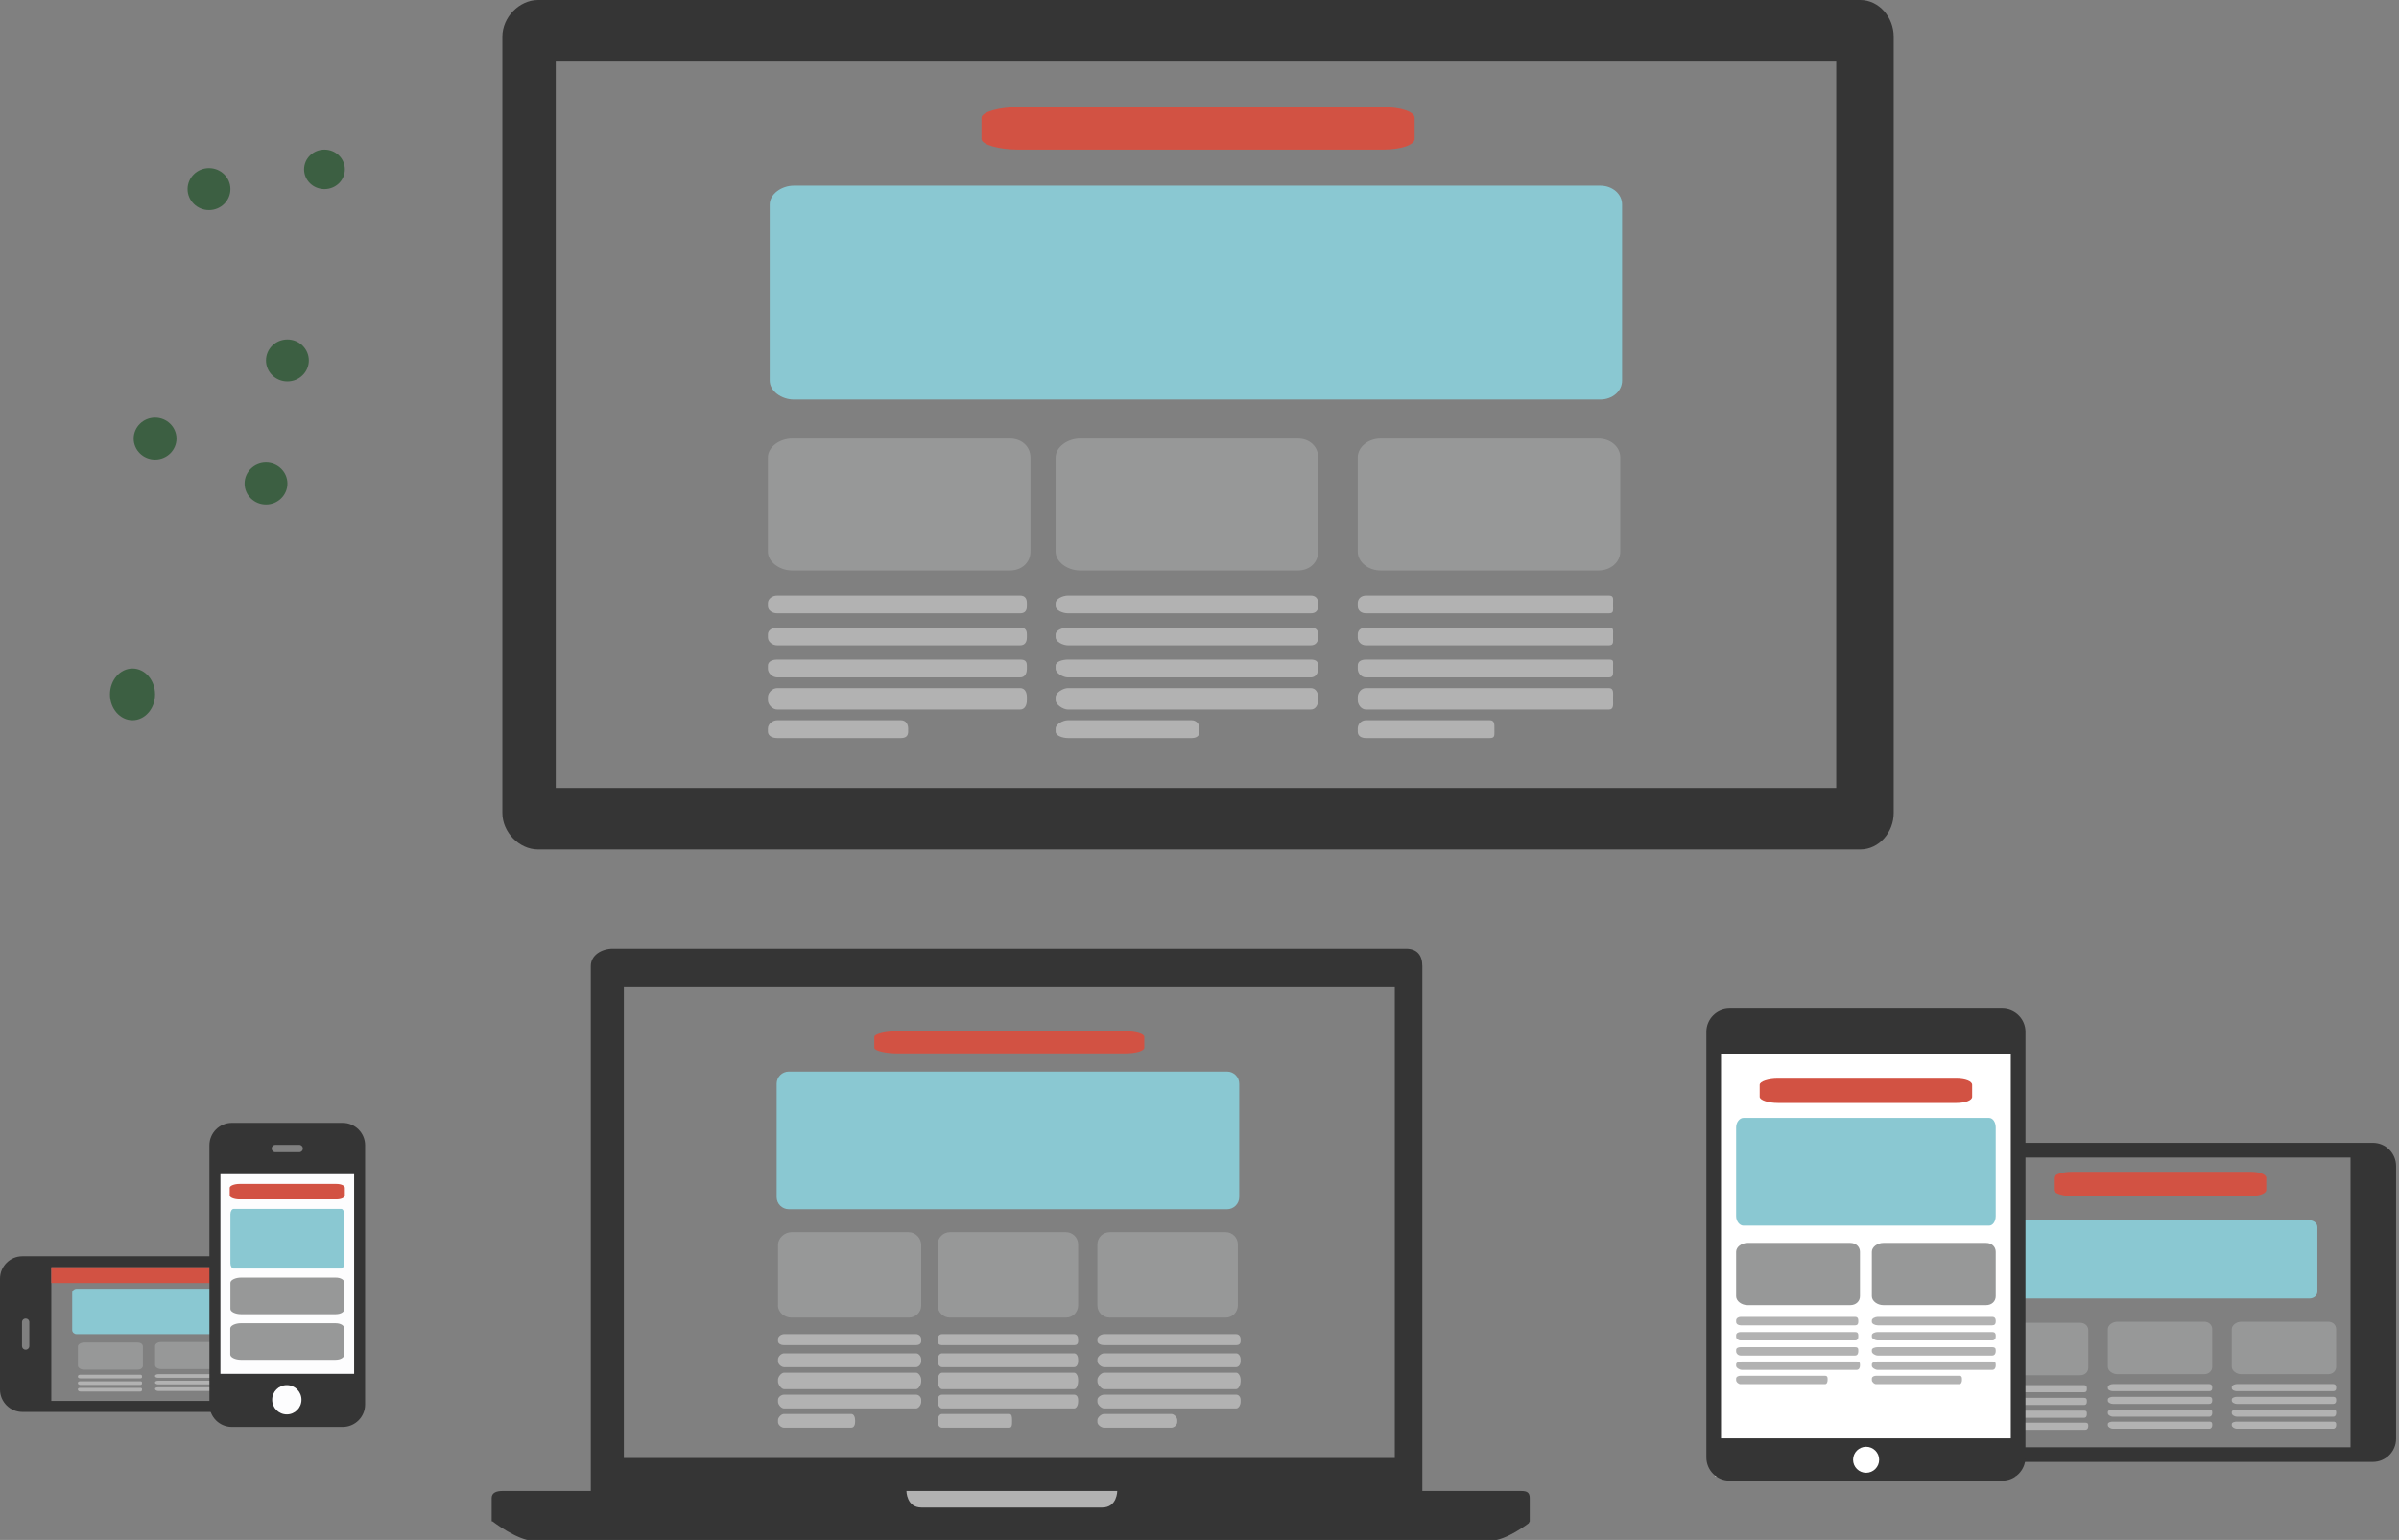 <?xml version="1.0" encoding="utf-8"?>
<!-- Generator: Adobe Illustrator 15.0.0, SVG Export Plug-In  -->
<!DOCTYPE svg PUBLIC "-//W3C//DTD SVG 1.1//EN" "http://www.w3.org/Graphics/SVG/1.1/DTD/svg11.dtd">
<svg version="1.1"
	 xmlns="http://www.w3.org/2000/svg" xmlns:xlink="http://www.w3.org/1999/xlink" xmlns:a="http://ns.adobe.com/AdobeSVGViewerExtensions/3.0/"
	 x="0px" y="0px" width="324px" height="208px" viewBox="0 0 324 208" style="enable-background:new 0 0 324 208;"
	 xml:space="preserve">
<rect x="0" y="0" width="324" height="208" fill="#808080" stroke="none"/>
<style type="text/css">
<![CDATA[
	.st0{fill:#B2B2B2;}
	.st1{fill:#8AC8D2;}
	.st2{fill:#979898;}
	.st3{fill:#FDFDFE;}
	.st4{fill:#FFFFFF;}
	.st5{fill:#353535;}
	.st6{fill:#D25243;}
	.st7{fill:#3C5F42;}
]]>
</style>
<defs>
</defs>
<ellipse class="st7" cx="17.897" cy="93.788" rx="3.047" ry="3.491"/>
<path class="st5" d="M320.474,197.458c1.73,0,3.134-1.404,3.134-3.135v-36.828c0-1.73-1.403-3.134-3.134-3.134h-57.495
	c-1.73,0-3.133,1.403-3.133,3.134v36.827c0,1.731,1.402,3.134,3.133,3.134L320.474,197.458z M260.906,175.936
	c0-0.971,0.789-1.759,1.76-1.759c0.973,0,1.76,0.788,1.76,1.759c0,0.973-0.787,1.761-1.76,1.761
	C261.695,177.696,260.906,176.908,260.906,175.936 M265.563,195.478v-39.137h51.889v39.137H265.563z"/>
<path class="st6" d="M306.074,160.726c0,0.455-0.872,0.825-2.119,0.825H279.82c-1.248,0-2.44-0.37-2.44-0.825v-1.631
	c0-0.457,1.192-0.825,2.44-0.825h24.135c1.247,0,2.119,0.368,2.119,0.825V160.726z"/>
<path class="st1" d="M312.981,174.458c0,0.514-0.467,0.929-1.071,0.929h-39.506c-0.604,0-1.183-0.415-1.183-0.929v-8.701
	c0-0.513,0.578-0.93,1.183-0.93h39.506c0.604,0,1.071,0.417,1.071,0.93V174.458z"/>
<path class="st2" d="M282.036,184.739c0,0.558-0.442,1.011-1.105,1.011h-11.694c-0.664,0-1.297-0.453-1.297-1.011v-5.06
	c0-0.56,0.633-1.012,1.297-1.012h11.694c0.663,0,1.105,0.452,1.105,1.012V184.739z"/>
<path class="st2" d="M298.775,184.596c0,0.558-0.431,1.011-1.095,1.011h-11.695c-0.663,0-1.307-0.453-1.307-1.011v-5.06
	c0-0.56,0.644-1.012,1.307-1.012h11.695c0.664,0,1.095,0.452,1.095,1.012V184.596z"/>
<path class="st0" d="M298.775,187.518c0,0.233-0.129,0.387-0.397,0.387h-13.034c-0.269,0-0.665-0.153-0.665-0.387v-0.168
	c0-0.232,0.396-0.403,0.665-0.403h13.034c0.269,0,0.397,0.171,0.397,0.403V187.518z"/>
<path class="st0" d="M298.775,189.201c0,0.233-0.129,0.427-0.397,0.427h-13.034c-0.269,0-0.665-0.193-0.665-0.427v-0.166
	c0-0.233,0.396-0.365,0.665-0.365h13.034c0.269,0,0.397,0.132,0.397,0.365V189.201z"/>
<path class="st0" d="M298.775,190.887c0,0.233-0.129,0.463-0.397,0.463h-13.034c-0.269,0-0.665-0.229-0.665-0.463v-0.17
	c0-0.229,0.396-0.325,0.665-0.325h13.034c0.269,0,0.397,0.096,0.397,0.325V190.887z"/>
<path class="st0" d="M298.775,192.515c0,0.232-0.129,0.461-0.397,0.461h-13.034c-0.269,0-0.665-0.229-0.665-0.461v-0.168
	c0-0.233,0.396-0.327,0.665-0.327h13.034c0.269,0,0.397,0.094,0.397,0.327V192.515z"/>
<path class="st2" d="M315.514,184.596c0,0.558-0.431,1.011-1.095,1.011h-11.695c-0.663,0-1.307-0.453-1.307-1.011v-5.06
	c0-0.56,0.644-1.012,1.307-1.012h11.695c0.664,0,1.095,0.452,1.095,1.012V184.596z"/>
<path class="st0" d="M315.514,187.518c0,0.233-0.129,0.387-0.397,0.387h-13.034c-0.269,0-0.665-0.153-0.665-0.387v-0.168
	c0-0.232,0.396-0.403,0.665-0.403h13.034c0.269,0,0.397,0.171,0.397,0.403V187.518z"/>
<path class="st0" d="M315.514,189.201c0,0.233-0.129,0.427-0.397,0.427h-13.034c-0.269,0-0.665-0.193-0.665-0.427v-0.166
	c0-0.233,0.396-0.365,0.665-0.365h13.034c0.269,0,0.397,0.132,0.397,0.365V189.201z"/>
<path class="st0" d="M315.514,190.887c0,0.233-0.129,0.463-0.397,0.463h-13.034c-0.269,0-0.665-0.229-0.665-0.463v-0.17
	c0-0.229,0.396-0.325,0.665-0.325h13.034c0.269,0,0.397,0.096,0.397,0.325V190.887z"/>
<path class="st0" d="M315.514,192.515c0,0.232-0.129,0.461-0.397,0.461h-13.034c-0.269,0-0.665-0.229-0.665-0.461v-0.168
	c0-0.233,0.396-0.327,0.665-0.327h13.034c0.269,0,0.397,0.094,0.397,0.327V192.515z"/>
<path class="st0" d="M282.036,192.658c0,0.232-0.129,0.461-0.397,0.461h-13.035c-0.268,0-0.664-0.229-0.664-0.461v-0.168
	c0-0.233,0.396-0.327,0.664-0.327h13.035c0.269,0,0.397,0.094,0.397,0.327V192.658z"/>
<path class="st0" d="M281.844,187.661c0,0.233-0.095,0.387-0.364,0.387h-13.033c-0.269,0-0.507-0.153-0.507-0.387v-0.168
	c0-0.232,0.238-0.403,0.507-0.403h13.033c0.27,0,0.364,0.171,0.364,0.403V187.661z"/>
<path class="st0" d="M281.844,189.345c0,0.233-0.095,0.427-0.364,0.427h-13.033c-0.269,0-0.507-0.193-0.507-0.427v-0.166
	c0-0.233,0.238-0.365,0.507-0.365h13.033c0.27,0,0.364,0.132,0.364,0.365V189.345z"/>
<path class="st0" d="M281.844,191.03c0,0.233-0.095,0.463-0.364,0.463h-13.033c-0.269,0-0.507-0.229-0.507-0.463v-0.17
	c0-0.229,0.238-0.325,0.507-0.325h13.033c0.27,0,0.364,0.096,0.364,0.325V191.03z"/>
<ellipse class="st7" cx="20.944" cy="59.243" rx="2.892" ry="2.833"/>
<path class="st5" d="M251.241,0H72.667c-2.559,0-4.818,2.361-4.818,4.944v104.872c0,2.584,2.26,4.924,4.818,4.924h66.063h3.798
	h38.996h3.975h65.742c2.559,0,4.518-2.34,4.518-4.924V4.944C255.759,2.361,253.8,0,251.241,0 M247.997,106.426H75.055V8.314h172.942
	V106.426z"/>
<path class="st6" d="M191.054,18.766c0,0.798-1.78,1.444-4.323,1.444h-49.201c-2.545,0-4.976-0.646-4.976-1.444v-2.854
	c0-0.798,2.431-1.444,4.976-1.444h49.201c2.543,0,4.323,0.646,4.323,1.444V18.766z"/>
<path class="st1" d="M219.073,51.418c0,1.404-1.286,2.542-2.953,2.542H107.218c-1.667,0-3.262-1.138-3.262-2.542V27.616
	c0-1.404,1.595-2.542,3.262-2.542H216.12c1.667,0,2.953,1.138,2.953,2.542V51.418z"/>
<path class="st2" d="M139.171,74.515c0,1.405-1.114,2.542-2.781,2.542h-29.414c-1.669,0-3.264-1.137-3.264-2.542V61.786
	c0-1.404,1.595-2.542,3.264-2.542h29.414c1.667,0,2.781,1.139,2.781,2.542V74.515z"/>
<path class="st2" d="M178.028,74.515c0,1.405-1.086,2.542-2.753,2.542h-29.416c-1.667,0-3.289-1.137-3.289-2.542V61.786
	c0-1.404,1.622-2.542,3.289-2.542h29.416c1.667,0,2.753,1.139,2.753,2.542V74.515z"/>
<path class="st2" d="M218.829,74.515c0,1.405-1.286,2.542-2.953,2.542H186.46c-1.667,0-3.088-1.137-3.088-2.542V61.786
	c0-1.404,1.421-2.542,3.088-2.542h29.416c1.667,0,2.953,1.139,2.953,2.542V74.515z"/>
<path class="st0" d="M178.028,81.865c0,0.585-0.325,0.97-1.001,0.97h-32.784c-0.675,0-1.673-0.385-1.673-0.97v-0.423
	c0-0.586,0.998-1.015,1.673-1.015h32.784c0.676,0,1.001,0.428,1.001,1.015V81.865z"/>
<path class="st0" d="M178.028,86.103c0,0.585-0.325,1.066-1.001,1.066h-32.784c-0.675,0-1.673-0.481-1.673-1.066v-0.423
	c0-0.586,0.998-0.918,1.673-0.918h32.784c0.676,0,1.001,0.333,1.001,0.918V86.103z"/>
<path class="st0" d="M178.028,90.34c0,0.585-0.325,1.161-1.001,1.161h-32.784c-0.675,0-1.673-0.576-1.673-1.161v-0.424
	c0-0.585,0.998-0.822,1.673-0.822h32.784c0.676,0,1.001,0.237,1.001,0.822V90.34z"/>
<path class="st0" d="M178.028,94.579c0,0.585-0.325,1.256-1.001,1.256h-32.784c-0.675,0-1.673-0.671-1.673-1.256v-0.424
	c0-0.585,0.998-1.209,1.673-1.209h32.784c0.676,0,1.001,0.625,1.001,1.209V94.579z"/>
<path class="st0" d="M162,98.815c0,0.585-0.401,0.871-1.076,0.871h-16.681c-0.675,0-1.673-0.286-1.673-0.871v-0.423
	c0-0.586,0.998-1.113,1.673-1.113h16.681c0.675,0,1.076,0.527,1.076,1.113V98.815z"/>
<path class="st0" d="M217.858,81.865c0,0.585,0.107,0.97-0.568,0.97h-32.783c-0.675,0-1.135-0.385-1.135-0.97v-0.423
	c0-0.586,0.46-1.015,1.135-1.015h32.783c0.676,0,0.568,0.428,0.568,1.015V81.865z"/>
<path class="st0" d="M217.858,86.103c0,0.585,0.108,1.066-0.566,1.066h-32.785c-0.675,0-1.135-0.481-1.135-1.066v-0.423
	c0-0.586,0.46-0.918,1.135-0.918h32.785c0.675,0,0.566,0.333,0.566,0.918V86.103z"/>
<path class="st0" d="M217.858,90.34c0,0.585,0.108,1.161-0.566,1.161h-32.785c-0.675,0-1.135-0.576-1.135-1.161v-0.424
	c0-0.585,0.46-0.822,1.135-0.822h32.785c0.675,0,0.566,0.237,0.566,0.822V90.34z"/>
<path class="st0" d="M217.858,94.579c0,0.585,0.108,1.256-0.566,1.256h-32.785c-0.675,0-1.135-0.671-1.135-1.256v-0.424
	c0-0.585,0.46-1.209,1.135-1.209h32.785c0.675,0,0.566,0.625,0.566,1.209V94.579z"/>
<path class="st0" d="M201.83,98.815c0,0.585,0.031,0.871-0.644,0.871h-16.68c-0.675,0-1.135-0.286-1.135-0.871v-0.423
	c0-0.586,0.46-1.113,1.135-1.113h16.68c0.675,0,0.644,0.527,0.644,1.113V98.815z"/>
<path class="st0" d="M138.685,81.865c0,0.585-0.237,0.97-0.913,0.97h-32.783c-0.676,0-1.276-0.385-1.276-0.97v-0.423
	c0-0.586,0.601-1.015,1.276-1.015h32.783c0.676,0,0.913,0.428,0.913,1.015V81.865z"/>
<path class="st0" d="M138.685,86.103c0,0.585-0.237,1.066-0.913,1.066h-32.783c-0.676,0-1.276-0.481-1.276-1.066v-0.423
	c0-0.586,0.601-0.918,1.276-0.918h32.783c0.676,0,0.913,0.333,0.913,0.918V86.103z"/>
<path class="st0" d="M138.685,90.34c0,0.585-0.237,1.161-0.913,1.161h-32.783c-0.676,0-1.276-0.576-1.276-1.161v-0.424
	c0-0.585,0.601-0.822,1.276-0.822h32.783c0.676,0,0.913,0.237,0.913,0.822V90.34z"/>
<path class="st0" d="M138.685,94.579c0,0.585-0.237,1.256-0.913,1.256h-32.783c-0.676,0-1.276-0.671-1.276-1.256v-0.424
	c0-0.585,0.601-1.209,1.276-1.209h32.783c0.676,0,0.913,0.625,0.913,1.209V94.579z"/>
<path class="st0" d="M122.655,98.815c0,0.585-0.313,0.871-0.988,0.871h-16.679c-0.676,0-1.276-0.286-1.276-0.871v-0.423
	c0-0.586,0.601-1.113,1.276-1.113h16.679c0.675,0,0.988,0.527,0.988,1.113V98.815z"/>
<rect x="231.668" y="140.778" class="st4" width="40.532" height="58.656"/>
<path class="st5" d="M273.553,139.364c0-1.73-1.404-3.134-3.135-3.134H233.59c-1.73,0-3.134,1.403-3.134,3.134v57.495
	c0,1.73,1.403,3.133,3.134,3.133h36.827c1.731,0,3.134-1.402,3.134-3.133L273.553,139.364z M252.03,198.932
	c-0.971,0-1.759-0.789-1.759-1.76c0-0.973,0.788-1.76,1.759-1.76c0.973,0,1.761,0.787,1.761,1.76
	C253.791,198.143,253.003,198.932,252.03,198.932 M271.572,194.275h-39.137v-51.889h39.137V194.275z"/>
<path class="st6" d="M266.351,148.15c0,0.455-0.872,0.825-2.119,0.825h-24.135c-1.248,0-2.44-0.37-2.44-0.825v-1.631
	c0-0.457,1.192-0.825,2.44-0.825h24.135c1.247,0,2.119,0.368,2.119,0.825V148.15z"/>
<path class="st1" d="M269.534,164.266c0,0.708-0.392,1.28-0.899,1.28h-33.168c-0.508,0-0.993-0.572-0.993-1.28v-11.99
	c0-0.707,0.485-1.281,0.993-1.281h33.168c0.508,0,0.899,0.574,0.899,1.281V164.266z"/>
<path class="st2" d="M251.202,175.082c0,0.662-0.525,1.199-1.312,1.199h-13.877c-0.787,0-1.539-0.537-1.539-1.199v-6.004
	c0-0.664,0.752-1.2,1.539-1.2h13.877c0.786,0,1.312,0.536,1.312,1.2V175.082z"/>
<path class="st2" d="M269.534,175.082c0,0.662-0.512,1.199-1.3,1.199h-13.877c-0.787,0-1.551-0.537-1.551-1.199v-6.004
	c0-0.664,0.764-1.2,1.551-1.2h13.877c0.788,0,1.3,0.536,1.3,1.2V175.082z"/>
<path class="st0" d="M269.534,178.549c0,0.277-0.153,0.459-0.473,0.459h-15.466c-0.318,0-0.789-0.182-0.789-0.459v-0.199
	c0-0.275,0.471-0.479,0.789-0.479h15.466c0.319,0,0.473,0.203,0.473,0.479V178.549z"/>
<path class="st0" d="M269.534,180.547c0,0.277-0.153,0.506-0.473,0.506h-15.466c-0.318,0-0.789-0.229-0.789-0.506v-0.197
	c0-0.277,0.471-0.434,0.789-0.434h15.466c0.319,0,0.473,0.156,0.473,0.434V180.547z"/>
<path class="st0" d="M269.534,182.547c0,0.277-0.153,0.549-0.473,0.549h-15.466c-0.318,0-0.789-0.271-0.789-0.549v-0.201
	c0-0.273,0.471-0.387,0.789-0.387h15.466c0.319,0,0.473,0.113,0.473,0.387V182.547z"/>
<path class="st0" d="M269.534,184.479c0,0.275-0.153,0.547-0.473,0.547h-15.466c-0.318,0-0.789-0.271-0.789-0.547v-0.199
	c0-0.277,0.471-0.389,0.789-0.389h15.466c0.319,0,0.473,0.111,0.473,0.389V184.479z"/>
<path class="st0" d="M264.977,186.41c0,0.275-0.111,0.547-0.344,0.547h-11.252c-0.232,0-0.574-0.271-0.574-0.547v-0.201
	c0-0.275,0.342-0.389,0.574-0.389h11.252c0.232,0,0.344,0.113,0.344,0.389V186.41z"/>
<path class="st0" d="M251.202,184.479c0,0.275-0.153,0.547-0.472,0.547h-15.467c-0.318,0-0.789-0.271-0.789-0.547v-0.199
	c0-0.277,0.471-0.389,0.789-0.389h15.467c0.318,0,0.472,0.111,0.472,0.389V184.479z"/>
<path class="st0" d="M246.829,186.41c0,0.275-0.113,0.547-0.349,0.547h-11.424c-0.234,0-0.582-0.271-0.582-0.547v-0.201
	c0-0.275,0.348-0.389,0.582-0.389h11.424c0.235,0,0.349,0.113,0.349,0.389V186.41z"/>
<path class="st0" d="M250.974,178.549c0,0.277-0.112,0.459-0.432,0.459h-15.466c-0.318,0-0.602-0.182-0.602-0.459v-0.199
	c0-0.275,0.283-0.479,0.602-0.479h15.466c0.319,0,0.432,0.203,0.432,0.479V178.549z"/>
<path class="st0" d="M250.974,180.547c0,0.277-0.112,0.506-0.432,0.506h-15.466c-0.318,0-0.602-0.229-0.602-0.506v-0.197
	c0-0.277,0.283-0.434,0.602-0.434h15.466c0.319,0,0.432,0.156,0.432,0.434V180.547z"/>
<path class="st0" d="M250.974,182.547c0,0.277-0.112,0.549-0.432,0.549h-15.466c-0.318,0-0.602-0.271-0.602-0.549v-0.201
	c0-0.273,0.283-0.387,0.602-0.387h15.466c0.319,0,0.432,0.113,0.432,0.387V182.547z"/>
<ellipse class="st7" cx="35.926" cy="65.316" rx="2.892" ry="2.833"/>
<ellipse class="st7" cx="38.817" cy="48.684" rx="2.892" ry="2.833"/>
<path class="st5" d="M3.031,169.684c-1.674,0-3.031,1.355-3.031,3.031v14.967c0,1.672,1.357,3.029,3.031,3.029h35.005
	c1.674,0,3.031-1.357,3.031-3.029v-14.967c0-1.676-1.357-3.031-3.031-3.031H3.031z M3.48,178.096c0.264,0,0.48,0.213,0.48,0.477
	v3.248c0,0.266-0.217,0.479-0.48,0.479H3.451c-0.266,0-0.48-0.213-0.48-0.479v-3.248c0-0.264,0.215-0.477,0.48-0.477H3.48z
	 M39.376,180.258c0,1.094-0.885,1.979-1.98,1.979c-1.092,0-1.977-0.885-1.977-1.979c0-1.092,0.885-1.979,1.977-1.979
	C38.491,178.279,39.376,179.166,39.376,180.258 M33.892,171.168v18.059H6.928v-18.059H33.892z"/>
<path class="st2" d="M19.299,184.469c0,0.288-0.275,0.521-0.688,0.521h-7.283c-0.413,0-0.808-0.233-0.808-0.521v-2.609
	c0-0.288,0.395-0.521,0.808-0.521h7.283c0.413,0,0.688,0.233,0.688,0.521V184.469z"/>
<path class="st2" d="M29.724,184.395c0,0.287-0.269,0.521-0.682,0.521h-7.283c-0.413,0-0.814-0.234-0.814-0.521v-2.609
	c0-0.288,0.401-0.521,0.814-0.521h7.283c0.414,0,0.682,0.233,0.682,0.521V184.395z"/>
<path class="st0" d="M29.724,185.901c0,0.12-0.081,0.2-0.248,0.2h-8.117c-0.167,0-0.415-0.08-0.415-0.2v-0.087
	c0-0.12,0.247-0.208,0.415-0.208h8.117c0.167,0,0.248,0.088,0.248,0.208V185.901z"/>
<path class="st0" d="M29.724,186.77c0,0.12-0.081,0.221-0.248,0.221h-8.117c-0.167,0-0.415-0.101-0.415-0.221v-0.085
	c0-0.121,0.247-0.189,0.415-0.189h8.117c0.167,0,0.248,0.068,0.248,0.189V186.77z"/>
<path class="st0" d="M29.724,187.639c0,0.12-0.081,0.238-0.248,0.238h-8.117c-0.167,0-0.415-0.118-0.415-0.238v-0.088
	c0-0.118,0.247-0.167,0.415-0.167h8.117c0.167,0,0.248,0.049,0.248,0.167V187.639z"/>
<path class="st0" d="M19.179,185.976c0,0.12-0.06,0.199-0.227,0.199h-8.117c-0.167,0-0.316-0.079-0.316-0.199v-0.087
	c0-0.12,0.148-0.208,0.316-0.208h8.117c0.167,0,0.227,0.088,0.227,0.208V185.976z"/>
<path class="st0" d="M19.179,186.844c0,0.12-0.06,0.221-0.227,0.221h-8.117c-0.167,0-0.316-0.101-0.316-0.221v-0.086
	c0-0.12,0.148-0.188,0.316-0.188h8.117c0.167,0,0.227,0.068,0.227,0.188V186.844z"/>
<path class="st0" d="M19.179,187.713c0,0.12-0.06,0.238-0.227,0.238h-8.117c-0.167,0-0.316-0.118-0.316-0.238v-0.087
	c0-0.119,0.148-0.168,0.316-0.168h8.117c0.167,0,0.227,0.049,0.227,0.168V187.713z"/>
<path class="st1" d="M30.492,179.659c0,0.298-0.232,0.539-0.533,0.538H10.336c-0.298,0-0.585-0.24-0.585-0.539v-5.046
	c0-0.297,0.288-0.539,0.585-0.539h19.623c0.301,0.001,0.533,0.243,0.533,0.54V179.659z"/>
<rect x="6.928" y="171.168" class="st6" width="26.964" height="2.131"/>
<ellipse class="st7" cx="28.226" cy="25.543" rx="2.892" ry="2.833"/>
<rect x="29.396" y="157.835" class="st3" width="18.75" height="33.541"/>
<path class="st5" d="M49.312,154.698c0-1.674-1.355-3.031-3.031-3.031H31.313c-1.672,0-3.029,1.357-3.029,3.031v35.005
	c0,1.674,1.357,3.031,3.029,3.031H46.28c1.676,0,3.031-1.357,3.031-3.031V154.698z M40.899,155.147c0,0.264-0.213,0.48-0.477,0.48
	h-3.248c-0.266,0-0.479-0.217-0.479-0.48v-0.029c0-0.266,0.213-0.48,0.479-0.48h3.248c0.264,0,0.477,0.215,0.477,0.48V155.147z
	 M38.737,191.043c-1.094,0-1.979-0.885-1.979-1.98c0-1.092,0.885-1.977,1.979-1.977c1.092,0,1.979,0.885,1.979,1.977
	C40.716,190.158,39.829,191.043,38.737,191.043 M47.827,185.559H29.769v-26.964h18.059V185.559z"/>
<path class="st6" d="M46.573,161.478c0,0.291-0.473,0.525-1.148,0.525H32.347c-0.678,0-1.322-0.234-1.322-0.525v-1.041
	c0-0.291,0.645-0.525,1.322-0.525h13.078c0.676,0,1.148,0.234,1.148,0.525V161.478z"/>
<path class="st1" d="M46.481,170.634c0,0.393-0.172,0.709-0.395,0.709H31.552c-0.221,0-0.434-0.316-0.434-0.709v-6.639
	c0-0.391,0.213-0.709,0.434-0.709h14.535c0.223,0,0.395,0.318,0.395,0.709V170.634z"/>
<path class="st2" d="M46.517,176.801c0,0.391-0.473,0.705-1.195,0.705H32.546c-0.725,0-1.428-0.314-1.428-0.705v-3.529
	c0-0.389,0.703-0.705,1.428-0.705h12.775c0.723,0,1.195,0.316,1.195,0.705V176.801z"/>
<path class="st2" d="M46.499,182.961c0,0.391-0.473,0.705-1.195,0.705H32.528c-0.725,0-1.43-0.314-1.43-0.705v-3.527
	c0-0.391,0.705-0.705,1.43-0.705h12.775c0.723,0,1.195,0.314,1.195,0.705V182.961z"/>
<ellipse id="Krug_1_" class="st7" cx="43.821" cy="22.876" rx="2.753" ry="2.667"/>
<path class="st5" d="M206.599,205.485v-3.142c0-0.749-0.389-0.95-1.137-0.95h-13.367V130.49c0-1.499-0.727-2.354-2.225-2.354H82.768
	c-1.498,0-2.978,0.855-2.978,2.354v70.903H67.854c-0.748,0-1.451,0.201-1.451,0.95v3.142h0.096c0,0,3.39,2.601,5.422,2.601h129.474
	c2.033,0,5.061-2.335,5.061-2.335L206.599,205.485z M188.376,196.931H84.253v-63.589h104.123V196.931z"/>
<path class="st0" d="M148.858,203.625h-24.402c-2.034,0-2.034-2.231-2.034-2.231h28.471
	C150.893,201.394,150.893,203.625,148.858,203.625"/>
<path class="st6" d="M154.546,141.516c0,0.406-1.073,0.76-2.662,0.76h-30.656c-1.59,0-3.146-0.354-3.146-0.76v-1.469
	c0-0.404,1.556-0.766,3.146-0.766h30.656c1.589,0,2.662,0.361,2.662,0.766V141.516z"/>
<path class="st1" d="M167.366,161.688c0,0.906-0.733,1.643-1.641,1.643h-59.191c-0.906,0-1.643-0.736-1.643-1.643v-15.31
	c0-0.906,0.736-1.643,1.643-1.643h59.191c0.907,0,1.641,0.736,1.641,1.643V161.688z"/>
<path class="st2" d="M124.415,176.353c0,0.907-0.767,1.613-1.676,1.613h-15.866c-0.908,0-1.798-0.706-1.798-1.613v-8.207
	c0-0.905,0.89-1.71,1.798-1.71h15.866c0.909,0,1.676,0.805,1.676,1.71V176.353z"/>
<path class="st2" d="M145.611,176.325c0,0.904-0.734,1.641-1.642,1.641h-15.683c-0.906,0-1.643-0.736-1.643-1.641v-8.247
	c0-0.905,0.736-1.643,1.643-1.643h15.683c0.907,0,1.642,0.737,1.642,1.643V176.325z"/>
<path class="st2" d="M167.179,176.325c0,0.904-0.733,1.641-1.639,1.641h-15.685c-0.906,0-1.643-0.736-1.643-1.641v-8.247
	c0-0.905,0.736-1.643,1.643-1.643h15.685c0.905,0,1.639,0.737,1.639,1.643V176.325z"/>
<path class="st0" d="M145.611,181.143c0,0.376-0.187,0.542-0.554,0.542h-17.822c-0.367,0-0.591-0.166-0.591-0.542v-0.274
	c0-0.378,0.224-0.671,0.591-0.671h17.822c0.367,0,0.554,0.293,0.554,0.671V181.143z"/>
<path class="st0" d="M145.611,183.875c0,0.38-0.187,0.784-0.554,0.784h-17.822c-0.367,0-0.591-0.404-0.591-0.784v-0.271
	c0-0.378,0.224-0.803,0.591-0.803h17.822c0.367,0,0.554,0.425,0.554,0.803V183.875z"/>
<path class="st0" d="M145.611,186.613c0,0.379-0.187,1.021-0.554,1.021h-17.822c-0.367,0-0.591-0.643-0.591-1.021v-0.273
	c0-0.378,0.224-0.937,0.591-0.937h17.822c0.367,0,0.554,0.559,0.554,0.937V186.613z"/>
<path class="st0" d="M145.611,189.351c0,0.375-0.187,0.888-0.554,0.888h-17.822c-0.367,0-0.591-0.513-0.591-0.888v-0.273
	c0-0.379,0.224-0.7,0.591-0.7h17.822c0.367,0,0.554,0.321,0.554,0.7V189.351z"/>
<path class="st0" d="M136.686,192.085c0,0.378-0.016,0.754-0.384,0.754h-9.066c-0.367,0-0.591-0.376-0.591-0.754v-0.273
	c0-0.378,0.224-0.828,0.591-0.828h9.066c0.368,0,0.384,0.45,0.384,0.828V192.085z"/>
<path class="st0" d="M167.552,181.143c0,0.376-0.238,0.542-0.607,0.542h-17.821c-0.368,0-0.91-0.166-0.91-0.542v-0.274
	c0-0.378,0.542-0.671,0.91-0.671h17.821c0.369,0,0.607,0.293,0.607,0.671V181.143z"/>
<path class="st0" d="M167.552,183.875c0,0.38-0.238,0.784-0.607,0.784h-17.821c-0.368,0-0.91-0.404-0.91-0.784v-0.271
	c0-0.378,0.542-0.803,0.91-0.803h17.821c0.369,0,0.607,0.425,0.607,0.803V183.875z"/>
<path class="st0" d="M167.552,186.613c0,0.379-0.238,1.021-0.607,1.021h-17.821c-0.368,0-0.91-0.643-0.91-1.021v-0.273
	c0-0.378,0.542-0.937,0.91-0.937h17.821c0.369,0,0.607,0.559,0.607,0.937V186.613z"/>
<path class="st0" d="M167.552,189.351c0,0.375-0.238,0.888-0.607,0.888h-17.821c-0.368,0-0.91-0.513-0.91-0.888v-0.273
	c0-0.379,0.542-0.7,0.91-0.7h17.821c0.369,0,0.607,0.321,0.607,0.7V189.351z"/>
<path class="st0" d="M158.999,192.085c0,0.378-0.441,0.754-0.807,0.754h-9.069c-0.368,0-0.91-0.376-0.91-0.754v-0.273
	c0-0.378,0.542-0.828,0.91-0.828h9.069c0.365,0,0.807,0.45,0.807,0.828V192.085z"/>
<path class="st0" d="M124.415,181.143c0,0.376-0.33,0.542-0.696,0.542h-17.824c-0.367,0-0.819-0.166-0.819-0.542v-0.274
	c0-0.378,0.452-0.671,0.819-0.671h17.824c0.366,0,0.696,0.293,0.696,0.671V181.143z"/>
<path class="st0" d="M124.415,183.875c0,0.38-0.33,0.784-0.696,0.784h-17.824c-0.367,0-0.819-0.404-0.819-0.784v-0.271
	c0-0.378,0.452-0.803,0.819-0.803h17.824c0.366,0,0.696,0.425,0.696,0.803V183.875z"/>
<path class="st0" d="M124.415,186.613c0,0.379-0.33,1.021-0.696,1.021h-17.824c-0.367,0-0.819-0.643-0.819-1.021v-0.273
	c0-0.378,0.452-0.937,0.819-0.937h17.824c0.366,0,0.696,0.559,0.696,0.937V186.613z"/>
<path class="st0" d="M124.415,189.351c0,0.375-0.33,0.888-0.696,0.888h-17.824c-0.367,0-0.819-0.513-0.819-0.888v-0.273
	c0-0.379,0.452-0.7,0.819-0.7h17.824c0.366,0,0.696,0.321,0.696,0.7V189.351z"/>
<path class="st0" d="M115.488,192.085c0,0.378-0.161,0.754-0.526,0.754h-9.067c-0.367,0-0.819-0.376-0.819-0.754v-0.273
	c0-0.378,0.452-0.828,0.819-0.828h9.067c0.365,0,0.526,0.45,0.526,0.828V192.085z"/>
</svg>

